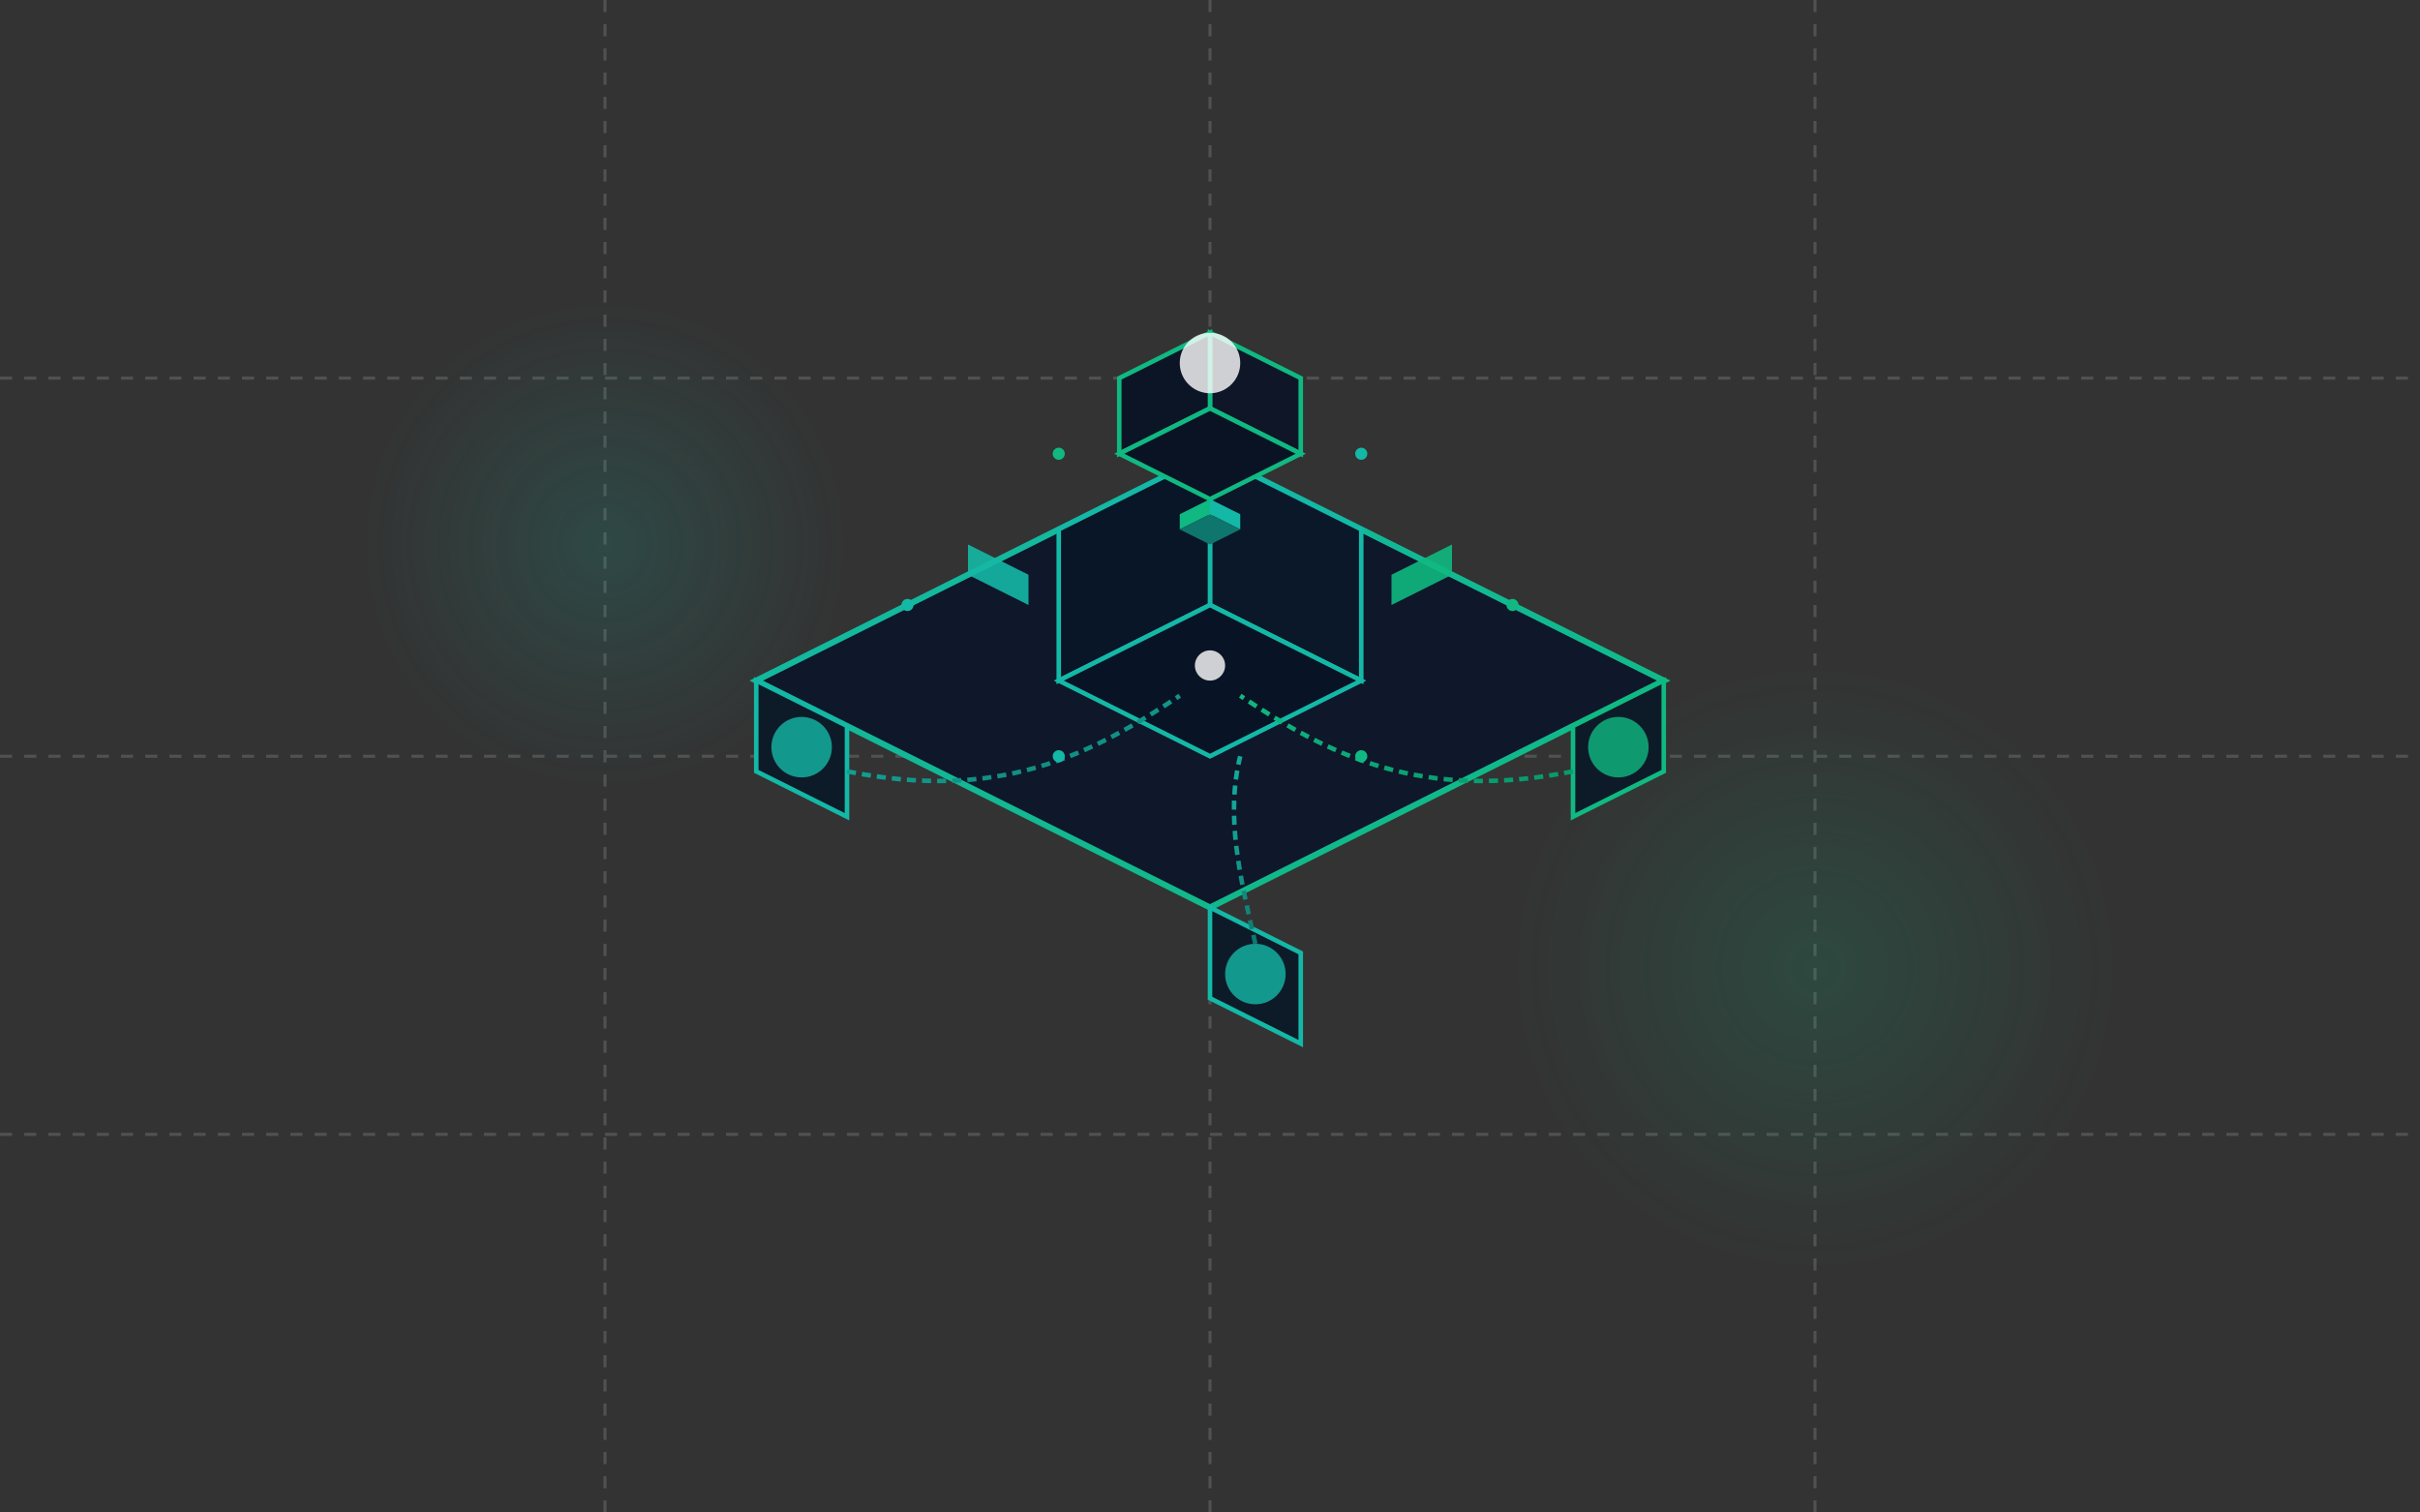 <?xml version="1.0" encoding="UTF-8"?>
<svg width="800" height="500" viewBox="0 0 800 500" fill="none" xmlns="http://www.w3.org/2000/svg">
  <rect x="0" y="0" width="800" height="500" fill="#333333" stroke="none"/>
  <!-- Background Grid -->
  <g opacity="0.15" stroke="#FFFFFF">
    <path d="M0 125 H800 M0 250 H800 M0 375 H800" stroke-width="1" stroke-dasharray="4 4"/>
    <path d="M200 0 V500 M400 0 V500 M600 0 V500" stroke-width="1" stroke-dasharray="4 4"/>
  </g>
  
  <!-- Glowing Orbs -->
  <circle cx="200" cy="180" r="80" fill="url(#orb-gradient-1)" opacity="0.2" filter="blur(20px)"/>
  <circle cx="600" cy="320" r="100" fill="url(#orb-gradient-2)" opacity="0.2" filter="blur(30px)"/>
  
  <!-- Isometric Platform Base -->
  <path d="M400 300 L250 225 L400 150 L550 225 Z" fill="#0F172A" stroke="url(#teal-emerald)" stroke-width="2"/>
  
  <!-- Central Tower -->
  <g>
    <!-- Tower Base -->
    <path d="M400 150 L450 175 L450 225 L400 200 Z" fill="#0A1829" stroke="#14B8A6" stroke-width="1.5"/>
    <path d="M400 150 L350 175 L350 225 L400 200 Z" fill="#091627" stroke="#14B8A6" stroke-width="1.5"/>
    <path d="M400 200 L350 225 L400 250 L450 225 Z" fill="#081425" stroke="#14B8A6" stroke-width="1.5"/>
    
    <!-- Tower Top -->
    <path d="M400 110 L430 125 L430 150 L400 135 Z" fill="#0E1628" stroke="#10B981" stroke-width="1.5"/>
    <path d="M400 110 L370 125 L370 150 L400 135 Z" fill="#0C1526" stroke="#10B981" stroke-width="1.5"/>
    <path d="M400 135 L370 150 L400 165 L430 150 Z" fill="#0A1324" stroke="#10B981" stroke-width="1.5"/>
    
    <!-- Tower Connection -->
    <path d="M400 165 L410 170 L410 175 L400 170 Z" fill="#14B8A6"/>
    <path d="M400 165 L390 170 L390 175 L400 170 Z" fill="#10B981"/>
    <path d="M400 170 L390 175 L400 180 L410 175 Z" fill="#0F766E"/>
    
    <!-- Pulsing Light -->
    <circle cx="400" cy="120" r="10" fill="#FFFFFF" opacity="0.8" class="pulsing-light"/>
  </g>
  
  <!-- Connected Nodes -->
  <g class="node node-1">
    <path d="M250 225 L280 240 L280 270 L250 255 Z" fill="#0D1B29" stroke="#14B8A6" stroke-width="1.5"/>
    <circle cx="265" cy="247" r="10" fill="#14B8A6" opacity="0.8"/>
    <!-- Data Stream -->
    <path d="M280 255 C330 265, 360 250, 390 230" stroke="url(#teal-gradient)" stroke-width="1.5" stroke-dasharray="3 2" class="data-stream"/>
  </g>
  
  <g class="node node-2">
    <path d="M550 225 L520 240 L520 270 L550 255 Z" fill="#0D1B29" stroke="#10B981" stroke-width="1.5"/>
    <circle cx="535" cy="247" r="10" fill="#10B981" opacity="0.8"/>
    <!-- Data Stream -->
    <path d="M520 255 C470 265, 440 250, 410 230" stroke="url(#emerald-gradient)" stroke-width="1.5" stroke-dasharray="3 2" class="data-stream"/>
  </g>
  
  <g class="node node-3">
    <path d="M400 300 L430 315 L430 345 L400 330 Z" fill="#0D1B29" stroke="#14B8A6" stroke-width="1.5"/>
    <circle cx="415" cy="322" r="10" fill="#14B8A6" opacity="0.8"/>
    <!-- Data Stream -->
    <path d="M415 312 C410 290, 405 270, 410 250" stroke="url(#teal-gradient)" stroke-width="1.5" stroke-dasharray="3 2" class="data-stream"/>
  </g>
  
  <!-- Floating Elements -->
  <g class="floating-element" style="animation-delay: 0s">
    <path d="M320 180 L340 190 L340 200 L320 190 Z" fill="#14B8A6" opacity="0.9"/>
  </g>
  
  <g class="floating-element" style="animation-delay: 1s">
    <path d="M480 180 L460 190 L460 200 L480 190 Z" fill="#10B981" opacity="0.9"/>
  </g>
  
  <g class="floating-element" style="animation-delay: 2s">
    <circle cx="400" cy="220" r="5" fill="#FFFFFF" opacity="0.8"/>
  </g>
  
  <!-- Digital Particles -->
  <g class="particles">
    <circle cx="300" cy="200" r="2" fill="#14B8A6" class="particle" style="animation-delay: 0s"/>
    <circle cx="350" cy="150" r="2" fill="#10B981" class="particle" style="animation-delay: 0.5s"/>
    <circle cx="450" cy="150" r="2" fill="#14B8A6" class="particle" style="animation-delay: 1s"/>
    <circle cx="500" cy="200" r="2" fill="#10B981" class="particle" style="animation-delay: 1.5s"/>
    <circle cx="350" cy="250" r="2" fill="#14B8A6" class="particle" style="animation-delay: 2s"/>
    <circle cx="450" cy="250" r="2" fill="#10B981" class="particle" style="animation-delay: 2.5s"/>
  </g>
  
  <!-- Outer Rings -->
  <circle cx="400" cy="200" r="120" stroke="url(#teal-gradient)" stroke-width="1" opacity="0.3" class="ring ring-1"/>
  <circle cx="400" cy="200" r="150" stroke="url(#emerald-gradient)" stroke-width="1" opacity="0.2" class="ring ring-2"/>
  
  <!-- Gradients and Animations -->
  <defs>
    <linearGradient id="teal-gradient" x1="0%" y1="0%" x2="100%" y2="100%">
      <stop offset="0%" stop-color="#14B8A6"/>
      <stop offset="100%" stop-color="#0F766E"/>
    </linearGradient>
    
    <linearGradient id="emerald-gradient" x1="0%" y1="0%" x2="100%" y2="100%">
      <stop offset="0%" stop-color="#10B981"/>
      <stop offset="100%" stop-color="#059669"/>
    </linearGradient>
    
    <linearGradient id="teal-emerald" x1="0%" y1="0%" x2="100%" y2="100%">
      <stop offset="0%" stop-color="#14B8A6"/>
      <stop offset="100%" stop-color="#10B981"/>
    </linearGradient>
    
    <radialGradient id="orb-gradient-1" cx="50%" cy="50%" r="50%" fx="50%" fy="50%">
      <stop offset="0%" stop-color="#14B8A6" stop-opacity="0.8"/>
      <stop offset="100%" stop-color="#14B8A6" stop-opacity="0"/>
    </radialGradient>
    
    <radialGradient id="orb-gradient-2" cx="50%" cy="50%" r="50%" fx="50%" fy="50%">
      <stop offset="0%" stop-color="#10B981" stop-opacity="0.8"/>
      <stop offset="100%" stop-color="#10B981" stop-opacity="0"/>
    </radialGradient>
  </defs>
  
  <style>
    .ring {
      animation: rotate 20s linear infinite;
      transform-origin: 400px 200px;
      opacity: 0;
    }
    
    .ring-1 {
      animation: rotate 20s linear infinite, pulse 6s ease-in-out infinite;
    }
    
    .ring-2 {
      animation: rotate-reverse 30s linear infinite, pulse 8s ease-in-out infinite 1s;
    }
    
    @keyframes rotate {
      from { transform: rotate(0deg); }
      to { transform: rotate(360deg); }
    }
    
    @keyframes rotate-reverse {
      from { transform: rotate(0deg); }
      to { transform: rotate(-360deg); }
    }
    
    @keyframes pulse {
      0% { opacity: 0.1; }
      50% { opacity: 0.3; }
      100% { opacity: 0.1; }
    }
    
    .pulsing-light {
      animation: glow 3s ease-in-out infinite;
    }
    
    @keyframes glow {
      0% { opacity: 0.3; r: 8; }
      50% { opacity: 0.9; r: 12; }
      100% { opacity: 0.3; r: 8; }
    }
    
    .floating-element {
      animation: float 6s ease-in-out infinite;
    }
    
    @keyframes float {
      0% { transform: translateY(0); }
      50% { transform: translateY(-15px); }
      100% { transform: translateY(0); }
    }
    
    .particle {
      animation: move-particle 10s linear infinite;
    }
    
    @keyframes move-particle {
      0% { transform: translate(0, 0); opacity: 0; }
      20% { opacity: 1; }
      80% { opacity: 1; }
      100% { transform: translate(100px, -100px); opacity: 0; }
    }
    
    .data-stream {
      animation: dash 3s linear infinite;
      stroke-dashoffset: 0;
    }
    
    @keyframes dash {
      to { stroke-dashoffset: 20; }
    }
    
    .node {
      animation: node-pulse 4s ease-in-out infinite;
    }
    
    .node-1 {
      animation-delay: 0s;
    }
    
    .node-2 {
      animation-delay: 1.3s;
    }
    
    .node-3 {
      animation-delay: 2.6s;
    }
    
    @keyframes node-pulse {
      0% { transform: translateY(0); }
      50% { transform: translateY(-5px); }
      100% { transform: translateY(0); }
    }
  </style>
</svg> 